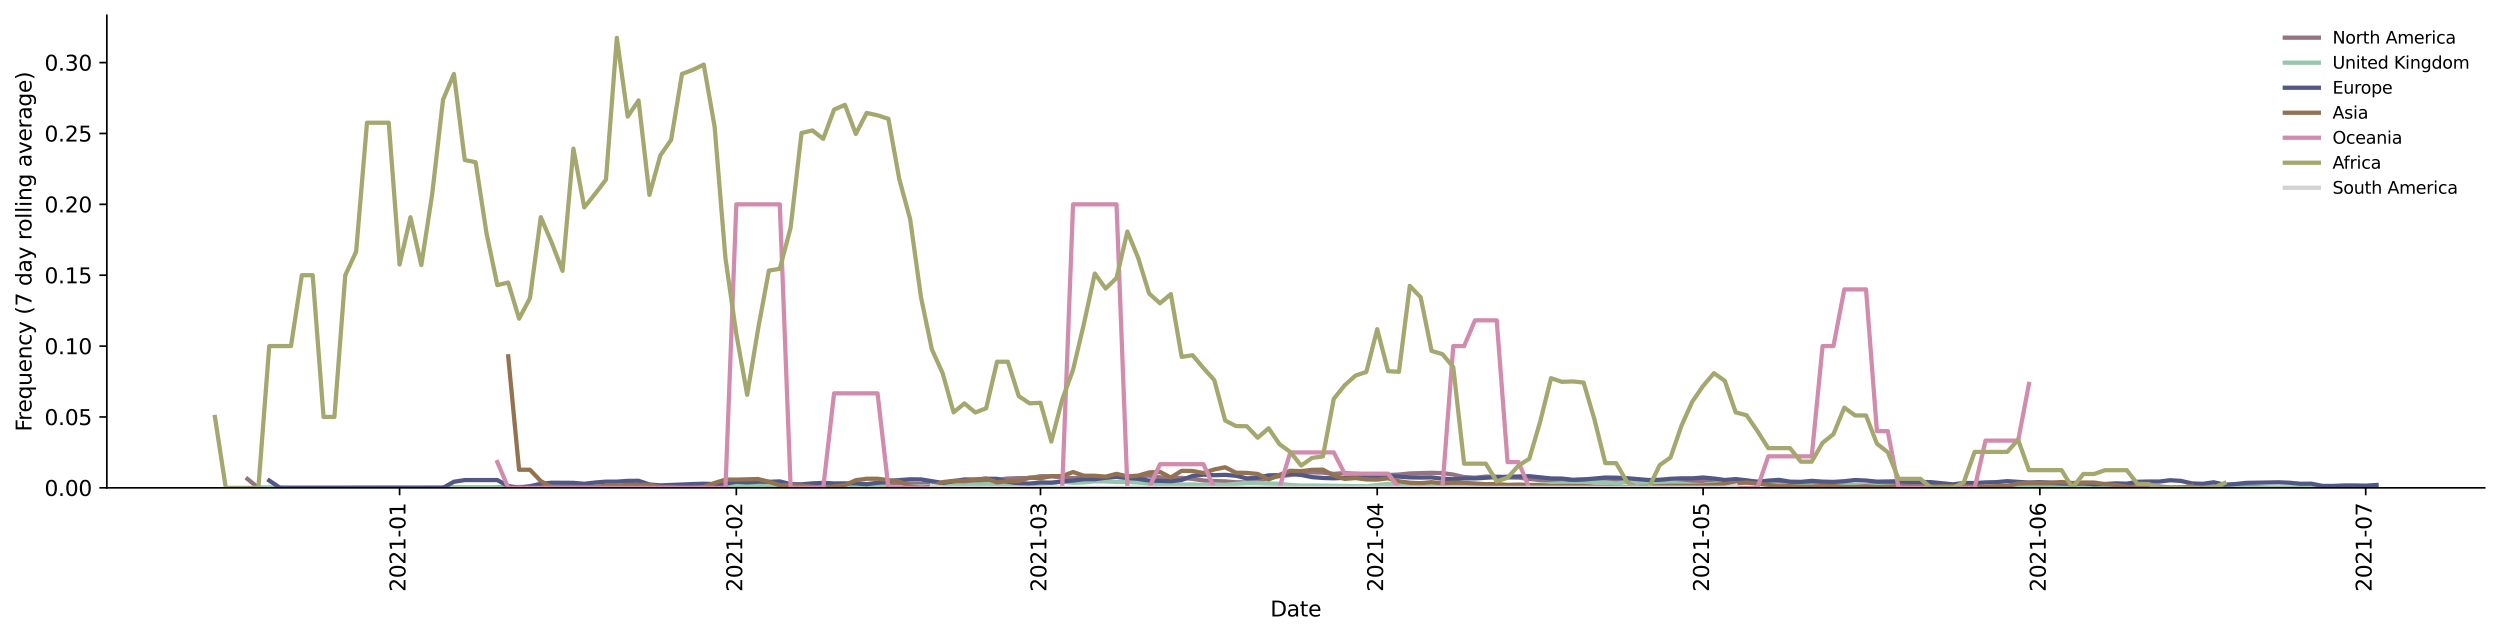 <?xml version="1.0" encoding="utf-8" standalone="no"?>
<!DOCTYPE svg PUBLIC "-//W3C//DTD SVG 1.1//EN"
  "http://www.w3.org/Graphics/SVG/1.1/DTD/svg11.dtd">
<svg height="298.621pt" version="1.1" viewBox="0 0 1173.344 298.621" width="1173.344pt" xmlns="http://www.w3.org/2000/svg" xmlns:xlink="http://www.w3.org/1999/xlink">
 <defs>
  <style type="text/css">*{stroke-linecap:butt;stroke-linejoin:round;}</style>
 </defs>
 <g id="figure_1">
  <g id="patch_1">
   <path d="M 0 298.621 
L 1173.344 298.621 
L 1173.344 0 
L 0 0 
z
" style="fill:#ffffff;"/>
  </g>
  <g id="axes_1">
   <g id="patch_2">
    <path d="M 50.144 228.96 
L 1166.144 228.96 
L 1166.144 7.2 
L 50.144 7.2 
z
" style="fill:#ffffff;"/>
   </g>
   <g id="matplotlib.axis_1">
    <g id="xtick_1">
     <g id="line2d_1">
      <defs>
       <path d="M 0 0 
L 0 3.5 
" id="mcca5753aeb" style="stroke:#000000;stroke-width:0.8;"/>
      </defs>
      <g>
       <use style="stroke:#000000;stroke-width:0.8;" x="187.541" xlink:href="#mcca5753aeb" y="228.96"/>
      </g>
     </g>
     <g id="text_1">
      <!-- 2021-01 -->
      <g transform="translate(190.3 277.743)rotate(-90)scale(0.1 -0.1)">
       <defs>
        <path d="M 1228 531 
L 3431 531 
L 3431 0 
L 469 0 
L 469 531 
Q 828 903 1448 1529 
Q 2069 2156 2228 2338 
Q 2531 2678 2651 2914 
Q 2772 3150 2772 3378 
Q 2772 3750 2511 3984 
Q 2250 4219 1831 4219 
Q 1534 4219 1204 4116 
Q 875 4013 500 3803 
L 500 4441 
Q 881 4594 1212 4672 
Q 1544 4750 1819 4750 
Q 2544 4750 2975 4387 
Q 3406 4025 3406 3419 
Q 3406 3131 3298 2873 
Q 3191 2616 2906 2266 
Q 2828 2175 2409 1742 
Q 1991 1309 1228 531 
z
" id="DejaVuSans-32" transform="scale(0.016)"/>
        <path d="M 2034 4250 
Q 1547 4250 1301 3770 
Q 1056 3291 1056 2328 
Q 1056 1369 1301 889 
Q 1547 409 2034 409 
Q 2525 409 2770 889 
Q 3016 1369 3016 2328 
Q 3016 3291 2770 3770 
Q 2525 4250 2034 4250 
z
M 2034 4750 
Q 2819 4750 3233 4129 
Q 3647 3509 3647 2328 
Q 3647 1150 3233 529 
Q 2819 -91 2034 -91 
Q 1250 -91 836 529 
Q 422 1150 422 2328 
Q 422 3509 836 4129 
Q 1250 4750 2034 4750 
z
" id="DejaVuSans-30" transform="scale(0.016)"/>
        <path d="M 794 531 
L 1825 531 
L 1825 4091 
L 703 3866 
L 703 4441 
L 1819 4666 
L 2450 4666 
L 2450 531 
L 3481 531 
L 3481 0 
L 794 0 
L 794 531 
z
" id="DejaVuSans-31" transform="scale(0.016)"/>
        <path d="M 313 2009 
L 1997 2009 
L 1997 1497 
L 313 1497 
L 313 2009 
z
" id="DejaVuSans-2d" transform="scale(0.016)"/>
       </defs>
       <use xlink:href="#DejaVuSans-32"/>
       <use x="63.623" xlink:href="#DejaVuSans-30"/>
       <use x="127.246" xlink:href="#DejaVuSans-32"/>
       <use x="190.869" xlink:href="#DejaVuSans-31"/>
       <use x="254.492" xlink:href="#DejaVuSans-2d"/>
       <use x="290.576" xlink:href="#DejaVuSans-30"/>
       <use x="354.199" xlink:href="#DejaVuSans-31"/>
      </g>
     </g>
    </g>
    <g id="xtick_2">
     <g id="line2d_2">
      <g>
       <use style="stroke:#000000;stroke-width:0.8;" x="345.586" xlink:href="#mcca5753aeb" y="228.96"/>
      </g>
     </g>
     <g id="text_2">
      <!-- 2021-02 -->
      <g transform="translate(348.345 277.743)rotate(-90)scale(0.1 -0.1)">
       <use xlink:href="#DejaVuSans-32"/>
       <use x="63.623" xlink:href="#DejaVuSans-30"/>
       <use x="127.246" xlink:href="#DejaVuSans-32"/>
       <use x="190.869" xlink:href="#DejaVuSans-31"/>
       <use x="254.492" xlink:href="#DejaVuSans-2d"/>
       <use x="290.576" xlink:href="#DejaVuSans-30"/>
       <use x="354.199" xlink:href="#DejaVuSans-32"/>
      </g>
     </g>
    </g>
    <g id="xtick_3">
     <g id="line2d_3">
      <g>
       <use style="stroke:#000000;stroke-width:0.8;" x="488.336" xlink:href="#mcca5753aeb" y="228.96"/>
      </g>
     </g>
     <g id="text_3">
      <!-- 2021-03 -->
      <g transform="translate(491.095 277.743)rotate(-90)scale(0.1 -0.1)">
       <defs>
        <path d="M 2597 2516 
Q 3050 2419 3304 2112 
Q 3559 1806 3559 1356 
Q 3559 666 3084 287 
Q 2609 -91 1734 -91 
Q 1441 -91 1130 -33 
Q 819 25 488 141 
L 488 750 
Q 750 597 1062 519 
Q 1375 441 1716 441 
Q 2309 441 2620 675 
Q 2931 909 2931 1356 
Q 2931 1769 2642 2001 
Q 2353 2234 1838 2234 
L 1294 2234 
L 1294 2753 
L 1863 2753 
Q 2328 2753 2575 2939 
Q 2822 3125 2822 3475 
Q 2822 3834 2567 4026 
Q 2313 4219 1838 4219 
Q 1578 4219 1281 4162 
Q 984 4106 628 3988 
L 628 4550 
Q 988 4650 1302 4700 
Q 1616 4750 1894 4750 
Q 2613 4750 3031 4423 
Q 3450 4097 3450 3541 
Q 3450 3153 3228 2886 
Q 3006 2619 2597 2516 
z
" id="DejaVuSans-33" transform="scale(0.016)"/>
       </defs>
       <use xlink:href="#DejaVuSans-32"/>
       <use x="63.623" xlink:href="#DejaVuSans-30"/>
       <use x="127.246" xlink:href="#DejaVuSans-32"/>
       <use x="190.869" xlink:href="#DejaVuSans-31"/>
       <use x="254.492" xlink:href="#DejaVuSans-2d"/>
       <use x="290.576" xlink:href="#DejaVuSans-30"/>
       <use x="354.199" xlink:href="#DejaVuSans-33"/>
      </g>
     </g>
    </g>
    <g id="xtick_4">
     <g id="line2d_4">
      <g>
       <use style="stroke:#000000;stroke-width:0.8;" x="646.38" xlink:href="#mcca5753aeb" y="228.96"/>
      </g>
     </g>
     <g id="text_4">
      <!-- 2021-04 -->
      <g transform="translate(649.14 277.743)rotate(-90)scale(0.1 -0.1)">
       <defs>
        <path d="M 2419 4116 
L 825 1625 
L 2419 1625 
L 2419 4116 
z
M 2253 4666 
L 3047 4666 
L 3047 1625 
L 3713 1625 
L 3713 1100 
L 3047 1100 
L 3047 0 
L 2419 0 
L 2419 1100 
L 313 1100 
L 313 1709 
L 2253 4666 
z
" id="DejaVuSans-34" transform="scale(0.016)"/>
       </defs>
       <use xlink:href="#DejaVuSans-32"/>
       <use x="63.623" xlink:href="#DejaVuSans-30"/>
       <use x="127.246" xlink:href="#DejaVuSans-32"/>
       <use x="190.869" xlink:href="#DejaVuSans-31"/>
       <use x="254.492" xlink:href="#DejaVuSans-2d"/>
       <use x="290.576" xlink:href="#DejaVuSans-30"/>
       <use x="354.199" xlink:href="#DejaVuSans-34"/>
      </g>
     </g>
    </g>
    <g id="xtick_5">
     <g id="line2d_5">
      <g>
       <use style="stroke:#000000;stroke-width:0.8;" x="799.327" xlink:href="#mcca5753aeb" y="228.96"/>
      </g>
     </g>
     <g id="text_5">
      <!-- 2021-05 -->
      <g transform="translate(802.086 277.743)rotate(-90)scale(0.1 -0.1)">
       <defs>
        <path d="M 691 4666 
L 3169 4666 
L 3169 4134 
L 1269 4134 
L 1269 2991 
Q 1406 3038 1543 3061 
Q 1681 3084 1819 3084 
Q 2600 3084 3056 2656 
Q 3513 2228 3513 1497 
Q 3513 744 3044 326 
Q 2575 -91 1722 -91 
Q 1428 -91 1123 -41 
Q 819 9 494 109 
L 494 744 
Q 775 591 1075 516 
Q 1375 441 1709 441 
Q 2250 441 2565 725 
Q 2881 1009 2881 1497 
Q 2881 1984 2565 2268 
Q 2250 2553 1709 2553 
Q 1456 2553 1204 2497 
Q 953 2441 691 2322 
L 691 4666 
z
" id="DejaVuSans-35" transform="scale(0.016)"/>
       </defs>
       <use xlink:href="#DejaVuSans-32"/>
       <use x="63.623" xlink:href="#DejaVuSans-30"/>
       <use x="127.246" xlink:href="#DejaVuSans-32"/>
       <use x="190.869" xlink:href="#DejaVuSans-31"/>
       <use x="254.492" xlink:href="#DejaVuSans-2d"/>
       <use x="290.576" xlink:href="#DejaVuSans-30"/>
       <use x="354.199" xlink:href="#DejaVuSans-35"/>
      </g>
     </g>
    </g>
    <g id="xtick_6">
     <g id="line2d_6">
      <g>
       <use style="stroke:#000000;stroke-width:0.8;" x="957.372" xlink:href="#mcca5753aeb" y="228.96"/>
      </g>
     </g>
     <g id="text_6">
      <!-- 2021-06 -->
      <g transform="translate(960.131 277.743)rotate(-90)scale(0.1 -0.1)">
       <defs>
        <path d="M 2113 2584 
Q 1688 2584 1439 2293 
Q 1191 2003 1191 1497 
Q 1191 994 1439 701 
Q 1688 409 2113 409 
Q 2538 409 2786 701 
Q 3034 994 3034 1497 
Q 3034 2003 2786 2293 
Q 2538 2584 2113 2584 
z
M 3366 4563 
L 3366 3988 
Q 3128 4100 2886 4159 
Q 2644 4219 2406 4219 
Q 1781 4219 1451 3797 
Q 1122 3375 1075 2522 
Q 1259 2794 1537 2939 
Q 1816 3084 2150 3084 
Q 2853 3084 3261 2657 
Q 3669 2231 3669 1497 
Q 3669 778 3244 343 
Q 2819 -91 2113 -91 
Q 1303 -91 875 529 
Q 447 1150 447 2328 
Q 447 3434 972 4092 
Q 1497 4750 2381 4750 
Q 2619 4750 2861 4703 
Q 3103 4656 3366 4563 
z
" id="DejaVuSans-36" transform="scale(0.016)"/>
       </defs>
       <use xlink:href="#DejaVuSans-32"/>
       <use x="63.623" xlink:href="#DejaVuSans-30"/>
       <use x="127.246" xlink:href="#DejaVuSans-32"/>
       <use x="190.869" xlink:href="#DejaVuSans-31"/>
       <use x="254.492" xlink:href="#DejaVuSans-2d"/>
       <use x="290.576" xlink:href="#DejaVuSans-30"/>
       <use x="354.199" xlink:href="#DejaVuSans-36"/>
      </g>
     </g>
    </g>
    <g id="xtick_7">
     <g id="line2d_7">
      <g>
       <use style="stroke:#000000;stroke-width:0.8;" x="1110.318" xlink:href="#mcca5753aeb" y="228.96"/>
      </g>
     </g>
     <g id="text_7">
      <!-- 2021-07 -->
      <g transform="translate(1113.078 277.743)rotate(-90)scale(0.1 -0.1)">
       <defs>
        <path d="M 525 4666 
L 3525 4666 
L 3525 4397 
L 1831 0 
L 1172 0 
L 2766 4134 
L 525 4134 
L 525 4666 
z
" id="DejaVuSans-37" transform="scale(0.016)"/>
       </defs>
       <use xlink:href="#DejaVuSans-32"/>
       <use x="63.623" xlink:href="#DejaVuSans-30"/>
       <use x="127.246" xlink:href="#DejaVuSans-32"/>
       <use x="190.869" xlink:href="#DejaVuSans-31"/>
       <use x="254.492" xlink:href="#DejaVuSans-2d"/>
       <use x="290.576" xlink:href="#DejaVuSans-30"/>
       <use x="354.199" xlink:href="#DejaVuSans-37"/>
      </g>
     </g>
    </g>
    <g id="text_8">
     <!-- Date -->
     <g transform="translate(596.193 289.341)scale(0.1 -0.1)">
      <defs>
       <path d="M 1259 4147 
L 1259 519 
L 2022 519 
Q 2988 519 3436 956 
Q 3884 1394 3884 2338 
Q 3884 3275 3436 3711 
Q 2988 4147 2022 4147 
L 1259 4147 
z
M 628 4666 
L 1925 4666 
Q 3281 4666 3915 4102 
Q 4550 3538 4550 2338 
Q 4550 1131 3912 565 
Q 3275 0 1925 0 
L 628 0 
L 628 4666 
z
" id="DejaVuSans-44" transform="scale(0.016)"/>
       <path d="M 2194 1759 
Q 1497 1759 1228 1600 
Q 959 1441 959 1056 
Q 959 750 1161 570 
Q 1363 391 1709 391 
Q 2188 391 2477 730 
Q 2766 1069 2766 1631 
L 2766 1759 
L 2194 1759 
z
M 3341 1997 
L 3341 0 
L 2766 0 
L 2766 531 
Q 2569 213 2275 61 
Q 1981 -91 1556 -91 
Q 1019 -91 701 211 
Q 384 513 384 1019 
Q 384 1609 779 1909 
Q 1175 2209 1959 2209 
L 2766 2209 
L 2766 2266 
Q 2766 2663 2505 2880 
Q 2244 3097 1772 3097 
Q 1472 3097 1187 3025 
Q 903 2953 641 2809 
L 641 3341 
Q 956 3463 1253 3523 
Q 1550 3584 1831 3584 
Q 2591 3584 2966 3190 
Q 3341 2797 3341 1997 
z
" id="DejaVuSans-61" transform="scale(0.016)"/>
       <path d="M 1172 4494 
L 1172 3500 
L 2356 3500 
L 2356 3053 
L 1172 3053 
L 1172 1153 
Q 1172 725 1289 603 
Q 1406 481 1766 481 
L 2356 481 
L 2356 0 
L 1766 0 
Q 1100 0 847 248 
Q 594 497 594 1153 
L 594 3053 
L 172 3053 
L 172 3500 
L 594 3500 
L 594 4494 
L 1172 4494 
z
" id="DejaVuSans-74" transform="scale(0.016)"/>
       <path d="M 3597 1894 
L 3597 1613 
L 953 1613 
Q 991 1019 1311 708 
Q 1631 397 2203 397 
Q 2534 397 2845 478 
Q 3156 559 3463 722 
L 3463 178 
Q 3153 47 2828 -22 
Q 2503 -91 2169 -91 
Q 1331 -91 842 396 
Q 353 884 353 1716 
Q 353 2575 817 3079 
Q 1281 3584 2069 3584 
Q 2775 3584 3186 3129 
Q 3597 2675 3597 1894 
z
M 3022 2063 
Q 3016 2534 2758 2815 
Q 2500 3097 2075 3097 
Q 1594 3097 1305 2825 
Q 1016 2553 972 2059 
L 3022 2063 
z
" id="DejaVuSans-65" transform="scale(0.016)"/>
      </defs>
      <use xlink:href="#DejaVuSans-44"/>
      <use x="77.002" xlink:href="#DejaVuSans-61"/>
      <use x="138.281" xlink:href="#DejaVuSans-74"/>
      <use x="177.49" xlink:href="#DejaVuSans-65"/>
     </g>
    </g>
   </g>
   <g id="matplotlib.axis_2">
    <g id="ytick_1">
     <g id="line2d_8">
      <defs>
       <path d="M 0 0 
L -3.5 0 
" id="m9b90a714f7" style="stroke:#000000;stroke-width:0.8;"/>
      </defs>
      <g>
       <use style="stroke:#000000;stroke-width:0.8;" x="50.144" xlink:href="#m9b90a714f7" y="228.96"/>
      </g>
     </g>
     <g id="text_9">
      <!-- 0.00 -->
      <g transform="translate(20.878 232.759)scale(0.1 -0.1)">
       <defs>
        <path d="M 684 794 
L 1344 794 
L 1344 0 
L 684 0 
L 684 794 
z
" id="DejaVuSans-2e" transform="scale(0.016)"/>
       </defs>
       <use xlink:href="#DejaVuSans-30"/>
       <use x="63.623" xlink:href="#DejaVuSans-2e"/>
       <use x="95.41" xlink:href="#DejaVuSans-30"/>
       <use x="159.033" xlink:href="#DejaVuSans-30"/>
      </g>
     </g>
    </g>
    <g id="ytick_2">
     <g id="line2d_9">
      <g>
       <use style="stroke:#000000;stroke-width:0.8;" x="50.144" xlink:href="#m9b90a714f7" y="195.696"/>
      </g>
     </g>
     <g id="text_10">
      <!-- 0.05 -->
      <g transform="translate(20.878 199.495)scale(0.1 -0.1)">
       <use xlink:href="#DejaVuSans-30"/>
       <use x="63.623" xlink:href="#DejaVuSans-2e"/>
       <use x="95.41" xlink:href="#DejaVuSans-30"/>
       <use x="159.033" xlink:href="#DejaVuSans-35"/>
      </g>
     </g>
    </g>
    <g id="ytick_3">
     <g id="line2d_10">
      <g>
       <use style="stroke:#000000;stroke-width:0.8;" x="50.144" xlink:href="#m9b90a714f7" y="162.432"/>
      </g>
     </g>
     <g id="text_11">
      <!-- 0.10 -->
      <g transform="translate(20.878 166.231)scale(0.1 -0.1)">
       <use xlink:href="#DejaVuSans-30"/>
       <use x="63.623" xlink:href="#DejaVuSans-2e"/>
       <use x="95.41" xlink:href="#DejaVuSans-31"/>
       <use x="159.033" xlink:href="#DejaVuSans-30"/>
      </g>
     </g>
    </g>
    <g id="ytick_4">
     <g id="line2d_11">
      <g>
       <use style="stroke:#000000;stroke-width:0.8;" x="50.144" xlink:href="#m9b90a714f7" y="129.168"/>
      </g>
     </g>
     <g id="text_12">
      <!-- 0.15 -->
      <g transform="translate(20.878 132.967)scale(0.1 -0.1)">
       <use xlink:href="#DejaVuSans-30"/>
       <use x="63.623" xlink:href="#DejaVuSans-2e"/>
       <use x="95.41" xlink:href="#DejaVuSans-31"/>
       <use x="159.033" xlink:href="#DejaVuSans-35"/>
      </g>
     </g>
    </g>
    <g id="ytick_5">
     <g id="line2d_12">
      <g>
       <use style="stroke:#000000;stroke-width:0.8;" x="50.144" xlink:href="#m9b90a714f7" y="95.904"/>
      </g>
     </g>
     <g id="text_13">
      <!-- 0.20 -->
      <g transform="translate(20.878 99.703)scale(0.1 -0.1)">
       <use xlink:href="#DejaVuSans-30"/>
       <use x="63.623" xlink:href="#DejaVuSans-2e"/>
       <use x="95.41" xlink:href="#DejaVuSans-32"/>
       <use x="159.033" xlink:href="#DejaVuSans-30"/>
      </g>
     </g>
    </g>
    <g id="ytick_6">
     <g id="line2d_13">
      <g>
       <use style="stroke:#000000;stroke-width:0.8;" x="50.144" xlink:href="#m9b90a714f7" y="62.64"/>
      </g>
     </g>
     <g id="text_14">
      <!-- 0.25 -->
      <g transform="translate(20.878 66.439)scale(0.1 -0.1)">
       <use xlink:href="#DejaVuSans-30"/>
       <use x="63.623" xlink:href="#DejaVuSans-2e"/>
       <use x="95.41" xlink:href="#DejaVuSans-32"/>
       <use x="159.033" xlink:href="#DejaVuSans-35"/>
      </g>
     </g>
    </g>
    <g id="ytick_7">
     <g id="line2d_14">
      <g>
       <use style="stroke:#000000;stroke-width:0.8;" x="50.144" xlink:href="#m9b90a714f7" y="29.376"/>
      </g>
     </g>
     <g id="text_15">
      <!-- 0.30 -->
      <g transform="translate(20.878 33.175)scale(0.1 -0.1)">
       <use xlink:href="#DejaVuSans-30"/>
       <use x="63.623" xlink:href="#DejaVuSans-2e"/>
       <use x="95.41" xlink:href="#DejaVuSans-33"/>
       <use x="159.033" xlink:href="#DejaVuSans-30"/>
      </g>
     </g>
    </g>
    <g id="text_16">
     <!-- Frequency (7 day rolling average) -->
     <g transform="translate(14.798 202.529)rotate(-90)scale(0.1 -0.1)">
      <defs>
       <path d="M 628 4666 
L 3309 4666 
L 3309 4134 
L 1259 4134 
L 1259 2759 
L 3109 2759 
L 3109 2228 
L 1259 2228 
L 1259 0 
L 628 0 
L 628 4666 
z
" id="DejaVuSans-46" transform="scale(0.016)"/>
       <path d="M 2631 2963 
Q 2534 3019 2420 3045 
Q 2306 3072 2169 3072 
Q 1681 3072 1420 2755 
Q 1159 2438 1159 1844 
L 1159 0 
L 581 0 
L 581 3500 
L 1159 3500 
L 1159 2956 
Q 1341 3275 1631 3429 
Q 1922 3584 2338 3584 
Q 2397 3584 2469 3576 
Q 2541 3569 2628 3553 
L 2631 2963 
z
" id="DejaVuSans-72" transform="scale(0.016)"/>
       <path d="M 947 1747 
Q 947 1113 1208 752 
Q 1469 391 1925 391 
Q 2381 391 2643 752 
Q 2906 1113 2906 1747 
Q 2906 2381 2643 2742 
Q 2381 3103 1925 3103 
Q 1469 3103 1208 2742 
Q 947 2381 947 1747 
z
M 2906 525 
Q 2725 213 2448 61 
Q 2172 -91 1784 -91 
Q 1150 -91 751 415 
Q 353 922 353 1747 
Q 353 2572 751 3078 
Q 1150 3584 1784 3584 
Q 2172 3584 2448 3432 
Q 2725 3281 2906 2969 
L 2906 3500 
L 3481 3500 
L 3481 -1331 
L 2906 -1331 
L 2906 525 
z
" id="DejaVuSans-71" transform="scale(0.016)"/>
       <path d="M 544 1381 
L 544 3500 
L 1119 3500 
L 1119 1403 
Q 1119 906 1312 657 
Q 1506 409 1894 409 
Q 2359 409 2629 706 
Q 2900 1003 2900 1516 
L 2900 3500 
L 3475 3500 
L 3475 0 
L 2900 0 
L 2900 538 
Q 2691 219 2414 64 
Q 2138 -91 1772 -91 
Q 1169 -91 856 284 
Q 544 659 544 1381 
z
M 1991 3584 
L 1991 3584 
z
" id="DejaVuSans-75" transform="scale(0.016)"/>
       <path d="M 3513 2113 
L 3513 0 
L 2938 0 
L 2938 2094 
Q 2938 2591 2744 2837 
Q 2550 3084 2163 3084 
Q 1697 3084 1428 2787 
Q 1159 2491 1159 1978 
L 1159 0 
L 581 0 
L 581 3500 
L 1159 3500 
L 1159 2956 
Q 1366 3272 1645 3428 
Q 1925 3584 2291 3584 
Q 2894 3584 3203 3211 
Q 3513 2838 3513 2113 
z
" id="DejaVuSans-6e" transform="scale(0.016)"/>
       <path d="M 3122 3366 
L 3122 2828 
Q 2878 2963 2633 3030 
Q 2388 3097 2138 3097 
Q 1578 3097 1268 2742 
Q 959 2388 959 1747 
Q 959 1106 1268 751 
Q 1578 397 2138 397 
Q 2388 397 2633 464 
Q 2878 531 3122 666 
L 3122 134 
Q 2881 22 2623 -34 
Q 2366 -91 2075 -91 
Q 1284 -91 818 406 
Q 353 903 353 1747 
Q 353 2603 823 3093 
Q 1294 3584 2113 3584 
Q 2378 3584 2631 3529 
Q 2884 3475 3122 3366 
z
" id="DejaVuSans-63" transform="scale(0.016)"/>
       <path d="M 2059 -325 
Q 1816 -950 1584 -1140 
Q 1353 -1331 966 -1331 
L 506 -1331 
L 506 -850 
L 844 -850 
Q 1081 -850 1212 -737 
Q 1344 -625 1503 -206 
L 1606 56 
L 191 3500 
L 800 3500 
L 1894 763 
L 2988 3500 
L 3597 3500 
L 2059 -325 
z
" id="DejaVuSans-79" transform="scale(0.016)"/>
       <path id="DejaVuSans-20" transform="scale(0.016)"/>
       <path d="M 1984 4856 
Q 1566 4138 1362 3434 
Q 1159 2731 1159 2009 
Q 1159 1288 1364 580 
Q 1569 -128 1984 -844 
L 1484 -844 
Q 1016 -109 783 600 
Q 550 1309 550 2009 
Q 550 2706 781 3412 
Q 1013 4119 1484 4856 
L 1984 4856 
z
" id="DejaVuSans-28" transform="scale(0.016)"/>
       <path d="M 2906 2969 
L 2906 4863 
L 3481 4863 
L 3481 0 
L 2906 0 
L 2906 525 
Q 2725 213 2448 61 
Q 2172 -91 1784 -91 
Q 1150 -91 751 415 
Q 353 922 353 1747 
Q 353 2572 751 3078 
Q 1150 3584 1784 3584 
Q 2172 3584 2448 3432 
Q 2725 3281 2906 2969 
z
M 947 1747 
Q 947 1113 1208 752 
Q 1469 391 1925 391 
Q 2381 391 2643 752 
Q 2906 1113 2906 1747 
Q 2906 2381 2643 2742 
Q 2381 3103 1925 3103 
Q 1469 3103 1208 2742 
Q 947 2381 947 1747 
z
" id="DejaVuSans-64" transform="scale(0.016)"/>
       <path d="M 1959 3097 
Q 1497 3097 1228 2736 
Q 959 2375 959 1747 
Q 959 1119 1226 758 
Q 1494 397 1959 397 
Q 2419 397 2687 759 
Q 2956 1122 2956 1747 
Q 2956 2369 2687 2733 
Q 2419 3097 1959 3097 
z
M 1959 3584 
Q 2709 3584 3137 3096 
Q 3566 2609 3566 1747 
Q 3566 888 3137 398 
Q 2709 -91 1959 -91 
Q 1206 -91 779 398 
Q 353 888 353 1747 
Q 353 2609 779 3096 
Q 1206 3584 1959 3584 
z
" id="DejaVuSans-6f" transform="scale(0.016)"/>
       <path d="M 603 4863 
L 1178 4863 
L 1178 0 
L 603 0 
L 603 4863 
z
" id="DejaVuSans-6c" transform="scale(0.016)"/>
       <path d="M 603 3500 
L 1178 3500 
L 1178 0 
L 603 0 
L 603 3500 
z
M 603 4863 
L 1178 4863 
L 1178 4134 
L 603 4134 
L 603 4863 
z
" id="DejaVuSans-69" transform="scale(0.016)"/>
       <path d="M 2906 1791 
Q 2906 2416 2648 2759 
Q 2391 3103 1925 3103 
Q 1463 3103 1205 2759 
Q 947 2416 947 1791 
Q 947 1169 1205 825 
Q 1463 481 1925 481 
Q 2391 481 2648 825 
Q 2906 1169 2906 1791 
z
M 3481 434 
Q 3481 -459 3084 -895 
Q 2688 -1331 1869 -1331 
Q 1566 -1331 1297 -1286 
Q 1028 -1241 775 -1147 
L 775 -588 
Q 1028 -725 1275 -790 
Q 1522 -856 1778 -856 
Q 2344 -856 2625 -561 
Q 2906 -266 2906 331 
L 2906 616 
Q 2728 306 2450 153 
Q 2172 0 1784 0 
Q 1141 0 747 490 
Q 353 981 353 1791 
Q 353 2603 747 3093 
Q 1141 3584 1784 3584 
Q 2172 3584 2450 3431 
Q 2728 3278 2906 2969 
L 2906 3500 
L 3481 3500 
L 3481 434 
z
" id="DejaVuSans-67" transform="scale(0.016)"/>
       <path d="M 191 3500 
L 800 3500 
L 1894 563 
L 2988 3500 
L 3597 3500 
L 2284 0 
L 1503 0 
L 191 3500 
z
" id="DejaVuSans-76" transform="scale(0.016)"/>
       <path d="M 513 4856 
L 1013 4856 
Q 1481 4119 1714 3412 
Q 1947 2706 1947 2009 
Q 1947 1309 1714 600 
Q 1481 -109 1013 -844 
L 513 -844 
Q 928 -128 1133 580 
Q 1338 1288 1338 2009 
Q 1338 2731 1133 3434 
Q 928 4138 513 4856 
z
" id="DejaVuSans-29" transform="scale(0.016)"/>
      </defs>
      <use xlink:href="#DejaVuSans-46"/>
      <use x="50.27" xlink:href="#DejaVuSans-72"/>
      <use x="89.133" xlink:href="#DejaVuSans-65"/>
      <use x="150.656" xlink:href="#DejaVuSans-71"/>
      <use x="214.133" xlink:href="#DejaVuSans-75"/>
      <use x="277.512" xlink:href="#DejaVuSans-65"/>
      <use x="339.035" xlink:href="#DejaVuSans-6e"/>
      <use x="402.414" xlink:href="#DejaVuSans-63"/>
      <use x="457.395" xlink:href="#DejaVuSans-79"/>
      <use x="516.574" xlink:href="#DejaVuSans-20"/>
      <use x="548.361" xlink:href="#DejaVuSans-28"/>
      <use x="587.375" xlink:href="#DejaVuSans-37"/>
      <use x="650.998" xlink:href="#DejaVuSans-20"/>
      <use x="682.785" xlink:href="#DejaVuSans-64"/>
      <use x="746.262" xlink:href="#DejaVuSans-61"/>
      <use x="807.541" xlink:href="#DejaVuSans-79"/>
      <use x="866.721" xlink:href="#DejaVuSans-20"/>
      <use x="898.508" xlink:href="#DejaVuSans-72"/>
      <use x="937.371" xlink:href="#DejaVuSans-6f"/>
      <use x="998.553" xlink:href="#DejaVuSans-6c"/>
      <use x="1026.336" xlink:href="#DejaVuSans-6c"/>
      <use x="1054.119" xlink:href="#DejaVuSans-69"/>
      <use x="1081.902" xlink:href="#DejaVuSans-6e"/>
      <use x="1145.281" xlink:href="#DejaVuSans-67"/>
      <use x="1208.758" xlink:href="#DejaVuSans-20"/>
      <use x="1240.545" xlink:href="#DejaVuSans-61"/>
      <use x="1301.824" xlink:href="#DejaVuSans-76"/>
      <use x="1361.004" xlink:href="#DejaVuSans-65"/>
      <use x="1422.527" xlink:href="#DejaVuSans-72"/>
      <use x="1463.641" xlink:href="#DejaVuSans-61"/>
      <use x="1524.92" xlink:href="#DejaVuSans-67"/>
      <use x="1588.396" xlink:href="#DejaVuSans-65"/>
      <use x="1649.92" xlink:href="#DejaVuSans-29"/>
     </g>
    </g>
   </g>
   <g id="line2d_15">
    <path clip-path="url(#p18a7d7d193)" d="M 116.166 224.802 
L 121.264 228.96 
L 228.326 228.89 
L 243.621 228.551 
L 264.014 228.459 
L 284.407 228.364 
L 289.505 228.425 
L 294.603 228.612 
L 299.702 228.529 
L 304.8 228.715 
L 309.898 228.709 
L 320.094 228.442 
L 325.193 228.526 
L 330.291 228.335 
L 340.487 228.62 
L 350.684 228.423 
L 360.88 228.358 
L 365.978 228.172 
L 371.077 228.195 
L 376.175 228.03 
L 381.273 228.141 
L 391.469 228.135 
L 396.568 228.155 
L 406.764 227.471 
L 411.862 227.489 
L 416.961 227.105 
L 422.059 226.848 
L 432.255 227.16 
L 447.55 226.535 
L 467.943 225.189 
L 473.041 224.598 
L 478.139 224.397 
L 483.237 224.368 
L 488.336 223.496 
L 493.434 223.482 
L 498.532 224.193 
L 503.63 224.421 
L 508.728 224.097 
L 513.827 224.754 
L 524.023 223.575 
L 529.121 223.7 
L 534.22 223.62 
L 539.318 223.205 
L 544.416 224.001 
L 549.514 224.485 
L 554.612 224.271 
L 559.711 224.752 
L 564.809 225.509 
L 569.907 225.777 
L 575.005 225.909 
L 580.104 226.35 
L 585.202 226.367 
L 590.3 225.667 
L 595.398 224.503 
L 600.496 223.478 
L 605.595 222.962 
L 610.693 221.765 
L 615.791 221.671 
L 620.889 221.823 
L 625.988 222.414 
L 631.086 222.016 
L 636.184 222.42 
L 641.282 222.573 
L 646.38 223.151 
L 656.577 222.726 
L 661.675 222.2 
L 671.871 221.907 
L 676.97 222.03 
L 682.068 222.737 
L 687.166 223.912 
L 692.264 224.185 
L 697.363 223.692 
L 702.461 223.732 
L 707.559 224.076 
L 712.657 224.176 
L 722.854 225.316 
L 727.952 225.771 
L 733.05 225.21 
L 738.148 225.358 
L 743.247 225.03 
L 753.443 225.131 
L 758.541 225.893 
L 763.639 225.908 
L 773.836 226.985 
L 778.934 226.921 
L 784.032 226.699 
L 789.131 226.324 
L 794.229 226.216 
L 799.327 225.671 
L 804.425 225.388 
L 809.523 225.39 
L 819.72 225.662 
L 840.113 227.364 
L 845.211 227.295 
L 850.309 227.378 
L 855.407 227.584 
L 860.506 227.652 
L 865.604 227.562 
L 875.8 227.868 
L 896.193 227.603 
L 911.488 228.026 
L 916.586 228.111 
L 921.684 228.364 
L 931.881 228.491 
L 936.979 228.372 
L 942.077 227.95 
L 947.175 228.109 
L 957.372 228.025 
L 962.47 227.924 
L 967.568 228.563 
L 977.765 227.508 
L 982.863 227.406 
L 987.961 227.625 
L 993.059 227.154 
L 1003.256 228.209 
L 1013.452 228.298 
L 1018.55 228.77 
L 1023.649 228.637 
L 1033.845 228.684 
L 1038.943 228.395 
L 1044.041 228.395 
L 1049.14 228.527 
L 1054.238 228.527 
L 1059.336 228.671 
L 1064.434 228.96 
L 1084.827 228.96 
L 1089.925 228.509 
L 1089.925 228.509 
" style="fill:none;stroke:#947383;stroke-linecap:square;stroke-width:2;"/>
   </g>
   <g id="line2d_16">
    <path clip-path="url(#p18a7d7d193)" d="M 121.264 228.803 
L 136.559 228.96 
L 162.05 228.96 
L 167.148 228.817 
L 187.541 228.817 
L 192.639 228.96 
L 197.737 228.96 
L 202.835 228.702 
L 223.228 228.702 
L 228.326 228.899 
L 243.621 228.839 
L 253.818 228.579 
L 258.916 228.469 
L 264.014 228.529 
L 274.21 228.48 
L 279.309 228.55 
L 289.505 228.254 
L 299.702 228.269 
L 309.898 228.705 
L 320.094 228.561 
L 330.291 228.42 
L 335.389 228.131 
L 340.487 228.308 
L 355.782 228.043 
L 360.88 228.331 
L 365.978 228.159 
L 371.077 228.351 
L 381.273 228.307 
L 386.371 228.104 
L 401.666 228.233 
L 406.764 228.458 
L 422.059 228.643 
L 427.157 228.364 
L 442.452 228.098 
L 447.55 227.835 
L 452.648 227.862 
L 457.746 227.435 
L 462.845 227.301 
L 473.041 227.428 
L 478.139 226.846 
L 483.237 227.053 
L 488.336 226.996 
L 493.434 226.63 
L 498.532 226.082 
L 503.63 226.595 
L 508.728 226.429 
L 513.827 225.92 
L 518.925 225.985 
L 524.023 226.273 
L 529.121 226.209 
L 534.22 226.492 
L 539.318 226.957 
L 544.416 227.199 
L 554.612 227.43 
L 559.711 227.363 
L 564.809 227.596 
L 569.907 227.338 
L 575.005 227.554 
L 585.202 226.625 
L 590.3 226.641 
L 595.398 226.958 
L 600.496 227.053 
L 605.595 227.602 
L 610.693 227.92 
L 615.791 227.865 
L 641.282 228.197 
L 651.479 227.087 
L 656.577 227.169 
L 661.675 227.435 
L 666.773 227.483 
L 671.871 227.944 
L 676.97 228.103 
L 687.166 227.927 
L 697.363 227.874 
L 702.461 228.044 
L 707.559 227.956 
L 712.657 227.57 
L 717.755 227.624 
L 722.854 227.497 
L 733.05 226.81 
L 738.148 227.341 
L 743.247 226.724 
L 748.345 226.463 
L 753.443 226.409 
L 758.541 226.931 
L 763.639 226.265 
L 768.738 226.348 
L 778.934 227.092 
L 784.032 226.587 
L 789.131 226.98 
L 794.229 227.504 
L 799.327 227.71 
L 804.425 227.025 
L 809.523 226.588 
L 814.622 226.623 
L 819.72 226.53 
L 824.818 226.195 
L 829.916 226.852 
L 835.014 227.795 
L 840.113 227.953 
L 855.407 228.027 
L 865.604 227.474 
L 870.702 227.505 
L 875.8 227.718 
L 880.898 228.058 
L 885.997 228.242 
L 891.095 228.606 
L 896.193 228.774 
L 906.39 228.537 
L 916.586 228.654 
L 921.684 228.654 
L 931.881 228.891 
L 1105.22 228.894 
L 1105.22 228.894 
" style="fill:none;stroke:#96c6ad;stroke-linecap:square;stroke-width:2;"/>
   </g>
   <g id="line2d_17">
    <path clip-path="url(#p18a7d7d193)" d="M 126.362 225.548 
L 131.46 228.96 
L 207.934 228.96 
L 213.032 226.099 
L 218.13 225.325 
L 233.425 225.325 
L 238.523 228.127 
L 243.621 228.901 
L 248.719 228.193 
L 253.818 227.084 
L 258.916 226.558 
L 269.112 226.618 
L 274.21 227.059 
L 279.309 226.462 
L 284.407 226.057 
L 289.505 226.057 
L 294.603 225.696 
L 299.702 225.66 
L 304.8 227.366 
L 309.898 227.814 
L 325.193 227.181 
L 330.291 227.034 
L 335.389 227.22 
L 340.487 227.012 
L 345.586 226.116 
L 350.684 226.398 
L 355.782 226.094 
L 360.88 226.138 
L 365.978 225.933 
L 371.077 227.241 
L 376.175 227.311 
L 381.273 226.866 
L 386.371 226.636 
L 391.469 226.896 
L 401.666 226.845 
L 406.764 227.261 
L 411.862 226.58 
L 416.961 225.715 
L 427.157 224.955 
L 432.255 225.005 
L 442.452 226.67 
L 452.648 225.022 
L 457.746 225.088 
L 462.845 224.706 
L 467.943 224.726 
L 473.041 226.1 
L 478.139 226.868 
L 483.237 227.015 
L 488.336 226.412 
L 493.434 226.549 
L 498.532 225.974 
L 503.63 225.548 
L 508.728 224.925 
L 513.827 224.901 
L 518.925 224.227 
L 524.023 223.829 
L 529.121 224.377 
L 534.22 224.745 
L 539.318 225.557 
L 549.514 225.854 
L 554.612 225.271 
L 559.711 223.378 
L 564.809 222.768 
L 569.907 223.026 
L 575.005 222.864 
L 580.104 223.287 
L 585.202 224.544 
L 590.3 224.191 
L 595.398 223.112 
L 600.496 222.995 
L 605.595 222.477 
L 610.693 222.922 
L 615.791 223.931 
L 620.889 224.333 
L 625.988 224.488 
L 631.086 224.268 
L 636.184 223.891 
L 641.282 223.212 
L 646.38 223.68 
L 651.479 223.329 
L 661.675 224.058 
L 666.773 224.137 
L 671.871 224.065 
L 676.97 224.673 
L 682.068 224.933 
L 687.166 224.529 
L 692.264 224.549 
L 702.461 223.913 
L 717.755 223.491 
L 727.952 224.55 
L 733.05 224.601 
L 738.148 225.181 
L 743.247 225.054 
L 753.443 224.127 
L 758.541 224.2 
L 763.639 224.434 
L 773.836 225.307 
L 778.934 225.17 
L 784.032 224.713 
L 789.131 224.501 
L 794.229 224.514 
L 799.327 224.118 
L 804.425 224.589 
L 809.523 225.292 
L 814.622 224.852 
L 819.72 225.438 
L 824.818 226.158 
L 829.916 225.567 
L 835.014 225.213 
L 840.113 226.07 
L 845.211 226.158 
L 850.309 225.693 
L 855.407 226.054 
L 860.506 226.177 
L 865.604 225.855 
L 870.702 225.303 
L 875.8 225.533 
L 880.898 226.068 
L 891.095 225.875 
L 896.193 226.199 
L 901.291 226.192 
L 906.39 226.296 
L 916.586 227.34 
L 921.684 226.653 
L 926.782 226.713 
L 931.881 226.417 
L 936.979 226.293 
L 942.077 225.822 
L 952.273 226.499 
L 957.372 226.292 
L 972.666 227.063 
L 977.765 226.808 
L 982.863 227.294 
L 987.961 227.155 
L 993.059 226.86 
L 998.157 227.004 
L 1003.256 226.123 
L 1008.354 225.993 
L 1013.452 226.009 
L 1018.55 225.385 
L 1023.649 225.709 
L 1028.747 226.883 
L 1033.845 227.076 
L 1038.943 226.354 
L 1044.041 227.482 
L 1049.14 227.181 
L 1054.238 226.63 
L 1069.533 226.367 
L 1074.631 226.585 
L 1079.729 227.058 
L 1084.827 227.003 
L 1089.925 228.053 
L 1095.024 228.061 
L 1100.122 227.857 
L 1105.22 227.84 
L 1110.318 227.94 
L 1115.416 227.615 
L 1115.416 227.615 
" style="fill:none;stroke:#525886;stroke-linecap:square;stroke-width:2;"/>
   </g>
   <g id="line2d_18">
    <path clip-path="url(#p18a7d7d193)" d="M 238.523 167.247 
L 243.621 220.47 
L 248.719 220.47 
L 253.818 225.792 
L 258.916 228.563 
L 279.309 228.563 
L 284.407 227.982 
L 289.505 227.982 
L 294.603 227.558 
L 304.8 227.558 
L 309.898 228.536 
L 314.996 228.536 
L 320.094 228.96 
L 325.193 228.96 
L 330.291 228.519 
L 335.389 226.684 
L 340.487 225.091 
L 345.586 225.091 
L 355.782 224.83 
L 360.88 226.113 
L 365.978 227.707 
L 371.077 227.707 
L 376.175 227.882 
L 386.371 228.96 
L 396.568 227.671 
L 401.666 225.377 
L 406.764 224.698 
L 411.862 224.698 
L 422.059 225.987 
L 427.157 228.281 
L 432.255 228.96 
L 437.353 228.408 
L 442.452 226.27 
L 447.55 225.666 
L 452.648 225.666 
L 462.845 224.581 
L 467.943 226.424 
L 473.041 225.772 
L 478.139 225.772 
L 483.237 224.138 
L 488.336 224.458 
L 493.434 223.501 
L 498.532 223.419 
L 503.63 221.541 
L 508.728 223.292 
L 513.827 223.29 
L 518.925 223.695 
L 524.023 222.392 
L 529.121 223.586 
L 534.22 223.21 
L 539.318 221.73 
L 544.416 221.47 
L 549.514 224.113 
L 554.612 220.976 
L 559.711 221.056 
L 564.809 221.984 
L 569.907 220.326 
L 575.005 219.306 
L 580.104 221.864 
L 585.202 221.944 
L 590.3 222.451 
L 595.398 225.041 
L 600.496 222.86 
L 605.595 220.945 
L 610.693 221.122 
L 615.791 220.507 
L 620.889 220.422 
L 625.988 223.197 
L 631.086 224.758 
L 636.184 224.362 
L 641.282 225.014 
L 646.38 225.103 
L 651.479 224.481 
L 656.577 225.907 
L 661.675 226.565 
L 666.773 226.78 
L 671.871 226.3 
L 676.97 226.857 
L 682.068 226.556 
L 687.166 226.614 
L 697.363 227.24 
L 702.461 227.212 
L 707.559 227.552 
L 712.657 227.456 
L 717.755 227.667 
L 722.854 227.653 
L 727.952 228.171 
L 733.05 228.088 
L 743.247 228.123 
L 748.345 228.473 
L 753.443 228.473 
L 758.541 228.708 
L 768.738 228.75 
L 773.836 228.39 
L 784.032 227.988 
L 794.229 228.024 
L 799.327 227.87 
L 814.622 226.806 
L 819.72 226.481 
L 829.916 227.536 
L 835.014 228.242 
L 840.113 228.134 
L 845.211 228.459 
L 850.309 228.459 
L 855.407 228.076 
L 860.506 228.076 
L 865.604 228.577 
L 870.702 228.577 
L 875.8 228.262 
L 880.898 228.645 
L 885.997 228.43 
L 906.39 228.471 
L 911.488 228.16 
L 921.684 228.16 
L 926.782 228.434 
L 931.881 228.434 
L 936.979 228.206 
L 942.077 228.206 
L 947.175 226.908 
L 952.273 226.606 
L 962.47 226.588 
L 967.568 226.225 
L 972.666 226.694 
L 977.765 226.466 
L 982.863 226.466 
L 987.961 227.237 
L 993.059 227.601 
L 998.157 228.43 
L 1003.256 228.96 
L 1023.649 228.96 
L 1028.747 228.079 
L 1028.747 228.079 
" style="fill:none;stroke:#937252;stroke-linecap:square;stroke-width:2;"/>
   </g>
   <g id="line2d_19">
    <path clip-path="url(#p18a7d7d193)" d="M 233.425 216.864 
L 238.523 228.96 
L 340.487 228.96 
L 345.586 95.904 
L 365.978 95.904 
L 371.077 228.96 
L 386.371 228.96 
L 391.469 184.608 
L 411.862 184.608 
L 416.961 228.96 
L 498.532 228.96 
L 503.63 95.904 
L 524.023 95.904 
L 529.121 228.96 
L 539.318 228.96 
L 544.416 217.872 
L 564.809 217.872 
L 569.907 228.96 
L 600.496 228.96 
L 605.595 212.328 
L 625.988 212.328 
L 631.086 222.307 
L 651.479 222.307 
L 656.577 228.96 
L 676.97 228.96 
L 682.068 162.432 
L 687.166 162.432 
L 692.264 150.336 
L 702.461 150.336 
L 707.559 216.864 
L 712.657 216.864 
L 717.755 228.96 
L 824.818 228.96 
L 829.916 214.176 
L 850.309 214.176 
L 855.407 162.432 
L 860.506 162.432 
L 865.604 135.821 
L 875.8 135.821 
L 880.898 202.349 
L 885.997 202.349 
L 891.095 228.96 
L 926.782 228.96 
L 931.881 206.784 
L 947.175 206.784 
L 952.273 180.173 
L 952.273 180.173 
" style="fill:none;stroke:#d18cad;stroke-linecap:square;stroke-width:2;"/>
   </g>
   <g id="line2d_20">
    <path clip-path="url(#p18a7d7d193)" d="M 100.871 195.696 
L 105.969 228.96 
L 121.264 228.96 
L 126.362 162.432 
L 136.559 162.432 
L 141.657 129.168 
L 146.755 129.168 
L 151.853 195.696 
L 156.951 195.696 
L 162.05 129.168 
L 167.148 118.08 
L 172.246 57.6 
L 182.443 57.6 
L 187.541 124.128 
L 192.639 101.952 
L 197.737 124.416 
L 202.835 91.152 
L 207.934 46.8 
L 213.032 34.704 
L 218.13 75.096 
L 223.228 76.152 
L 228.326 109.416 
L 233.425 133.81 
L 238.523 132.6 
L 243.621 149.56 
L 248.719 139.95 
L 253.818 101.934 
L 258.916 113.829 
L 264.014 127.134 
L 269.112 69.782 
L 274.21 97.344 
L 279.309 91.008 
L 284.407 84.288 
L 289.505 17.76 
L 294.603 54.72 
L 299.702 47.117 
L 304.8 91.469 
L 309.898 72.989 
L 314.996 65.597 
L 320.094 34.685 
L 325.193 32.784 
L 330.291 30.32 
L 335.389 59.426 
L 340.487 121.25 
L 345.586 156.782 
L 350.684 185.294 
L 355.782 154.494 
L 360.88 126.972 
L 365.978 126.192 
L 371.077 106.788 
L 376.175 62.436 
L 381.273 61.204 
L 386.371 65.164 
L 391.469 51.429 
L 396.568 49.211 
L 401.666 62.858 
L 406.764 53.002 
L 411.862 54.111 
L 416.961 55.774 
L 422.059 84.048 
L 427.157 102.838 
L 432.255 139.514 
L 437.353 163.944 
L 442.452 175.245 
L 447.55 193.54 
L 452.648 189.328 
L 457.746 193.592 
L 462.845 191.616 
L 467.943 169.781 
L 473.041 169.781 
L 478.139 185.909 
L 483.237 189.32 
L 488.336 189.043 
L 493.434 207.245 
L 498.532 187.533 
L 503.63 173.527 
L 508.728 151.95 
L 513.827 128.374 
L 518.925 135.419 
L 524.023 130.491 
L 529.121 108.674 
L 534.22 121.137 
L 539.318 137.744 
L 544.416 142.317 
L 549.514 138.032 
L 554.612 167.519 
L 559.711 166.702 
L 564.809 172.731 
L 569.907 178.393 
L 575.005 197.339 
L 580.104 199.979 
L 585.202 200.053 
L 590.3 205.429 
L 595.398 200.994 
L 600.496 208.462 
L 605.595 212.158 
L 610.693 218.513 
L 615.791 214.917 
L 620.889 214.234 
L 625.988 187.177 
L 631.086 180.841 
L 636.184 176.278 
L 641.282 174.552 
L 646.38 154.497 
L 651.479 174.209 
L 656.577 174.497 
L 661.675 134.177 
L 666.773 139.499 
L 671.871 164.672 
L 676.97 166.212 
L 682.068 172.26 
L 687.166 217.62 
L 697.363 217.62 
L 702.461 225.936 
L 707.559 224.208 
L 712.657 218.554 
L 717.755 215.309 
L 722.854 197.954 
L 727.952 177.484 
L 733.05 179.212 
L 738.148 179.019 
L 743.247 179.549 
L 748.345 196.904 
L 753.443 217.374 
L 758.541 217.374 
L 763.639 226.245 
L 768.738 228.96 
L 773.836 228.96 
L 778.934 218.316 
L 784.032 214.719 
L 789.131 199.935 
L 794.229 188.531 
L 799.327 181.139 
L 804.425 175.151 
L 809.523 178.747 
L 814.622 193.531 
L 819.72 194.894 
L 824.818 202.286 
L 829.916 210.334 
L 840.113 210.334 
L 845.211 216.68 
L 850.309 216.68 
L 855.407 207.814 
L 860.506 203.782 
L 865.604 191.308 
L 870.702 195.004 
L 875.8 195.004 
L 880.898 208.23 
L 885.997 212.262 
L 891.095 224.736 
L 901.291 224.736 
L 906.39 228.96 
L 916.586 228.96 
L 921.684 226.351 
L 926.782 212.095 
L 942.077 212.095 
L 947.175 206.388 
L 952.273 220.644 
L 967.568 220.644 
L 972.666 228.96 
L 977.765 222.469 
L 982.863 222.469 
L 987.961 220.671 
L 998.157 220.671 
L 1003.256 227.162 
L 1008.354 227.162 
L 1013.452 228.96 
L 1038.943 228.96 
L 1044.041 226.705 
L 1044.041 226.705 
" style="fill:none;stroke:#a4a86f;stroke-linecap:square;stroke-width:2;"/>
   </g>
   <g id="line2d_21">
    <path clip-path="url(#p18a7d7d193)" d="M 437.353 227.974 
L 442.452 228.96 
L 447.55 228.96 
L 452.648 228.96 
L 457.746 228.96 
L 462.845 228.96 
L 467.943 228.96 
L 473.041 228.96 
L 478.139 228.96 
L 483.237 228.96 
L 488.336 228.96 
L 493.434 228.96 
L 498.532 228.96 
L 503.63 228.96 
L 508.728 228.96 
L 513.827 228.96 
L 518.925 228.96 
L 524.023 228.96 
L 529.121 228.96 
L 534.22 228.96 
L 539.318 228.96 
L 544.416 228.96 
L 549.514 228.96 
L 554.612 228.96 
L 559.711 228.96 
L 564.809 228.96 
L 569.907 228.96 
L 575.005 228.96 
L 580.104 228.96 
L 585.202 228.96 
L 590.3 228.96 
L 595.398 228.96 
L 600.496 228.96 
L 605.595 228.96 
L 610.693 228.96 
L 615.791 228.96 
L 620.889 228.96 
L 625.988 228.96 
L 631.086 228.96 
L 636.184 228.96 
L 641.282 228.96 
L 646.38 228.96 
L 651.479 228.96 
L 656.577 228.96 
L 661.675 228.96 
L 666.773 228.96 
L 671.871 228.96 
L 676.97 228.96 
L 682.068 228.96 
L 687.166 228.96 
L 692.264 228.96 
L 697.363 228.96 
L 702.461 228.96 
L 707.559 228.96 
L 712.657 228.96 
L 717.755 228.96 
L 722.854 228.96 
L 727.952 228.96 
L 733.05 228.96 
L 738.148 228.96 
L 743.247 228.96 
L 748.345 228.96 
L 753.443 228.96 
L 758.541 228.96 
L 763.639 228.96 
L 768.738 228.96 
L 773.836 228.96 
L 778.934 228.96 
L 784.032 228.96 
L 789.131 228.96 
L 794.229 228.96 
L 799.327 228.96 
L 804.425 228.96 
L 809.523 228.96 
L 814.622 227.904 
" style="fill:none;stroke:#d3d3d3;stroke-linecap:square;stroke-width:2;"/>
   </g>
   <g id="patch_3">
    <path d="M 50.144 228.96 
L 50.144 7.2 
" style="fill:none;stroke:#000000;stroke-linecap:square;stroke-linejoin:miter;stroke-width:0.8;"/>
   </g>
   <g id="patch_4">
    <path d="M 50.144 228.96 
L 1166.144 228.96 
" style="fill:none;stroke:#000000;stroke-linecap:square;stroke-linejoin:miter;stroke-width:0.8;"/>
   </g>
   <g id="legend_1">
    <g id="line2d_22">
     <path d="M 1072.332 17.679 
L 1088.332 17.679 
" style="fill:none;stroke:#947383;stroke-linecap:square;stroke-width:2;"/>
    </g>
    <g id="line2d_23"/>
    <g id="text_17">
     <!-- North America -->
     <g transform="translate(1094.733 20.479)scale(0.08 -0.08)">
      <defs>
       <path d="M 628 4666 
L 1478 4666 
L 3547 763 
L 3547 4666 
L 4159 4666 
L 4159 0 
L 3309 0 
L 1241 3903 
L 1241 0 
L 628 0 
L 628 4666 
z
" id="DejaVuSans-4e" transform="scale(0.016)"/>
       <path d="M 3513 2113 
L 3513 0 
L 2938 0 
L 2938 2094 
Q 2938 2591 2744 2837 
Q 2550 3084 2163 3084 
Q 1697 3084 1428 2787 
Q 1159 2491 1159 1978 
L 1159 0 
L 581 0 
L 581 4863 
L 1159 4863 
L 1159 2956 
Q 1366 3272 1645 3428 
Q 1925 3584 2291 3584 
Q 2894 3584 3203 3211 
Q 3513 2838 3513 2113 
z
" id="DejaVuSans-68" transform="scale(0.016)"/>
       <path d="M 2188 4044 
L 1331 1722 
L 3047 1722 
L 2188 4044 
z
M 1831 4666 
L 2547 4666 
L 4325 0 
L 3669 0 
L 3244 1197 
L 1141 1197 
L 716 0 
L 50 0 
L 1831 4666 
z
" id="DejaVuSans-41" transform="scale(0.016)"/>
       <path d="M 3328 2828 
Q 3544 3216 3844 3400 
Q 4144 3584 4550 3584 
Q 5097 3584 5394 3201 
Q 5691 2819 5691 2113 
L 5691 0 
L 5113 0 
L 5113 2094 
Q 5113 2597 4934 2840 
Q 4756 3084 4391 3084 
Q 3944 3084 3684 2787 
Q 3425 2491 3425 1978 
L 3425 0 
L 2847 0 
L 2847 2094 
Q 2847 2600 2669 2842 
Q 2491 3084 2119 3084 
Q 1678 3084 1418 2786 
Q 1159 2488 1159 1978 
L 1159 0 
L 581 0 
L 581 3500 
L 1159 3500 
L 1159 2956 
Q 1356 3278 1631 3431 
Q 1906 3584 2284 3584 
Q 2666 3584 2933 3390 
Q 3200 3197 3328 2828 
z
" id="DejaVuSans-6d" transform="scale(0.016)"/>
      </defs>
      <use xlink:href="#DejaVuSans-4e"/>
      <use x="74.805" xlink:href="#DejaVuSans-6f"/>
      <use x="135.986" xlink:href="#DejaVuSans-72"/>
      <use x="177.1" xlink:href="#DejaVuSans-74"/>
      <use x="216.309" xlink:href="#DejaVuSans-68"/>
      <use x="279.688" xlink:href="#DejaVuSans-20"/>
      <use x="311.475" xlink:href="#DejaVuSans-41"/>
      <use x="379.883" xlink:href="#DejaVuSans-6d"/>
      <use x="477.295" xlink:href="#DejaVuSans-65"/>
      <use x="538.818" xlink:href="#DejaVuSans-72"/>
      <use x="579.932" xlink:href="#DejaVuSans-69"/>
      <use x="607.715" xlink:href="#DejaVuSans-63"/>
      <use x="662.695" xlink:href="#DejaVuSans-61"/>
     </g>
    </g>
    <g id="line2d_24">
     <path d="M 1072.332 29.421 
L 1088.332 29.421 
" style="fill:none;stroke:#96c6ad;stroke-linecap:square;stroke-width:2;"/>
    </g>
    <g id="line2d_25"/>
    <g id="text_18">
     <!-- United Kingdom -->
     <g transform="translate(1094.733 32.221)scale(0.08 -0.08)">
      <defs>
       <path d="M 556 4666 
L 1191 4666 
L 1191 1831 
Q 1191 1081 1462 751 
Q 1734 422 2344 422 
Q 2950 422 3222 751 
Q 3494 1081 3494 1831 
L 3494 4666 
L 4128 4666 
L 4128 1753 
Q 4128 841 3676 375 
Q 3225 -91 2344 -91 
Q 1459 -91 1007 375 
Q 556 841 556 1753 
L 556 4666 
z
" id="DejaVuSans-55" transform="scale(0.016)"/>
       <path d="M 628 4666 
L 1259 4666 
L 1259 2694 
L 3353 4666 
L 4166 4666 
L 1850 2491 
L 4331 0 
L 3500 0 
L 1259 2247 
L 1259 0 
L 628 0 
L 628 4666 
z
" id="DejaVuSans-4b" transform="scale(0.016)"/>
      </defs>
      <use xlink:href="#DejaVuSans-55"/>
      <use x="73.193" xlink:href="#DejaVuSans-6e"/>
      <use x="136.572" xlink:href="#DejaVuSans-69"/>
      <use x="164.355" xlink:href="#DejaVuSans-74"/>
      <use x="203.564" xlink:href="#DejaVuSans-65"/>
      <use x="265.088" xlink:href="#DejaVuSans-64"/>
      <use x="328.564" xlink:href="#DejaVuSans-20"/>
      <use x="360.352" xlink:href="#DejaVuSans-4b"/>
      <use x="425.928" xlink:href="#DejaVuSans-69"/>
      <use x="453.711" xlink:href="#DejaVuSans-6e"/>
      <use x="517.09" xlink:href="#DejaVuSans-67"/>
      <use x="580.566" xlink:href="#DejaVuSans-64"/>
      <use x="644.043" xlink:href="#DejaVuSans-6f"/>
      <use x="705.225" xlink:href="#DejaVuSans-6d"/>
     </g>
    </g>
    <g id="line2d_26">
     <path d="M 1072.332 41.164 
L 1088.332 41.164 
" style="fill:none;stroke:#525886;stroke-linecap:square;stroke-width:2;"/>
    </g>
    <g id="line2d_27"/>
    <g id="text_19">
     <!-- Europe -->
     <g transform="translate(1094.733 43.964)scale(0.08 -0.08)">
      <defs>
       <path d="M 628 4666 
L 3578 4666 
L 3578 4134 
L 1259 4134 
L 1259 2753 
L 3481 2753 
L 3481 2222 
L 1259 2222 
L 1259 531 
L 3634 531 
L 3634 0 
L 628 0 
L 628 4666 
z
" id="DejaVuSans-45" transform="scale(0.016)"/>
       <path d="M 1159 525 
L 1159 -1331 
L 581 -1331 
L 581 3500 
L 1159 3500 
L 1159 2969 
Q 1341 3281 1617 3432 
Q 1894 3584 2278 3584 
Q 2916 3584 3314 3078 
Q 3713 2572 3713 1747 
Q 3713 922 3314 415 
Q 2916 -91 2278 -91 
Q 1894 -91 1617 61 
Q 1341 213 1159 525 
z
M 3116 1747 
Q 3116 2381 2855 2742 
Q 2594 3103 2138 3103 
Q 1681 3103 1420 2742 
Q 1159 2381 1159 1747 
Q 1159 1113 1420 752 
Q 1681 391 2138 391 
Q 2594 391 2855 752 
Q 3116 1113 3116 1747 
z
" id="DejaVuSans-70" transform="scale(0.016)"/>
      </defs>
      <use xlink:href="#DejaVuSans-45"/>
      <use x="63.184" xlink:href="#DejaVuSans-75"/>
      <use x="126.562" xlink:href="#DejaVuSans-72"/>
      <use x="165.426" xlink:href="#DejaVuSans-6f"/>
      <use x="226.607" xlink:href="#DejaVuSans-70"/>
      <use x="290.084" xlink:href="#DejaVuSans-65"/>
     </g>
    </g>
    <g id="line2d_28">
     <path d="M 1072.332 52.906 
L 1088.332 52.906 
" style="fill:none;stroke:#937252;stroke-linecap:square;stroke-width:2;"/>
    </g>
    <g id="line2d_29"/>
    <g id="text_20">
     <!-- Asia -->
     <g transform="translate(1094.733 55.706)scale(0.08 -0.08)">
      <defs>
       <path d="M 2834 3397 
L 2834 2853 
Q 2591 2978 2328 3040 
Q 2066 3103 1784 3103 
Q 1356 3103 1142 2972 
Q 928 2841 928 2578 
Q 928 2378 1081 2264 
Q 1234 2150 1697 2047 
L 1894 2003 
Q 2506 1872 2764 1633 
Q 3022 1394 3022 966 
Q 3022 478 2636 193 
Q 2250 -91 1575 -91 
Q 1294 -91 989 -36 
Q 684 19 347 128 
L 347 722 
Q 666 556 975 473 
Q 1284 391 1588 391 
Q 1994 391 2212 530 
Q 2431 669 2431 922 
Q 2431 1156 2273 1281 
Q 2116 1406 1581 1522 
L 1381 1569 
Q 847 1681 609 1914 
Q 372 2147 372 2553 
Q 372 3047 722 3315 
Q 1072 3584 1716 3584 
Q 2034 3584 2315 3537 
Q 2597 3491 2834 3397 
z
" id="DejaVuSans-73" transform="scale(0.016)"/>
      </defs>
      <use xlink:href="#DejaVuSans-41"/>
      <use x="68.408" xlink:href="#DejaVuSans-73"/>
      <use x="120.508" xlink:href="#DejaVuSans-69"/>
      <use x="148.291" xlink:href="#DejaVuSans-61"/>
     </g>
    </g>
    <g id="line2d_30">
     <path d="M 1072.332 64.649 
L 1088.332 64.649 
" style="fill:none;stroke:#d18cad;stroke-linecap:square;stroke-width:2;"/>
    </g>
    <g id="line2d_31"/>
    <g id="text_21">
     <!-- Oceania -->
     <g transform="translate(1094.733 67.449)scale(0.08 -0.08)">
      <defs>
       <path d="M 2522 4238 
Q 1834 4238 1429 3725 
Q 1025 3213 1025 2328 
Q 1025 1447 1429 934 
Q 1834 422 2522 422 
Q 3209 422 3611 934 
Q 4013 1447 4013 2328 
Q 4013 3213 3611 3725 
Q 3209 4238 2522 4238 
z
M 2522 4750 
Q 3503 4750 4090 4092 
Q 4678 3434 4678 2328 
Q 4678 1225 4090 567 
Q 3503 -91 2522 -91 
Q 1538 -91 948 565 
Q 359 1222 359 2328 
Q 359 3434 948 4092 
Q 1538 4750 2522 4750 
z
" id="DejaVuSans-4f" transform="scale(0.016)"/>
      </defs>
      <use xlink:href="#DejaVuSans-4f"/>
      <use x="78.711" xlink:href="#DejaVuSans-63"/>
      <use x="133.691" xlink:href="#DejaVuSans-65"/>
      <use x="195.215" xlink:href="#DejaVuSans-61"/>
      <use x="256.494" xlink:href="#DejaVuSans-6e"/>
      <use x="319.873" xlink:href="#DejaVuSans-69"/>
      <use x="347.656" xlink:href="#DejaVuSans-61"/>
     </g>
    </g>
    <g id="line2d_32">
     <path d="M 1072.332 76.391 
L 1088.332 76.391 
" style="fill:none;stroke:#a4a86f;stroke-linecap:square;stroke-width:2;"/>
    </g>
    <g id="line2d_33"/>
    <g id="text_22">
     <!-- Africa -->
     <g transform="translate(1094.733 79.191)scale(0.08 -0.08)">
      <defs>
       <path d="M 2375 4863 
L 2375 4384 
L 1825 4384 
Q 1516 4384 1395 4259 
Q 1275 4134 1275 3809 
L 1275 3500 
L 2222 3500 
L 2222 3053 
L 1275 3053 
L 1275 0 
L 697 0 
L 697 3053 
L 147 3053 
L 147 3500 
L 697 3500 
L 697 3744 
Q 697 4328 969 4595 
Q 1241 4863 1831 4863 
L 2375 4863 
z
" id="DejaVuSans-66" transform="scale(0.016)"/>
      </defs>
      <use xlink:href="#DejaVuSans-41"/>
      <use x="64.783" xlink:href="#DejaVuSans-66"/>
      <use x="99.988" xlink:href="#DejaVuSans-72"/>
      <use x="141.102" xlink:href="#DejaVuSans-69"/>
      <use x="168.885" xlink:href="#DejaVuSans-63"/>
      <use x="223.865" xlink:href="#DejaVuSans-61"/>
     </g>
    </g>
    <g id="line2d_34">
     <path d="M 1072.332 88.134 
L 1088.332 88.134 
" style="fill:none;stroke:#d3d3d3;stroke-linecap:square;stroke-width:2;"/>
    </g>
    <g id="line2d_35"/>
    <g id="text_23">
     <!-- South America -->
     <g transform="translate(1094.733 90.934)scale(0.08 -0.08)">
      <defs>
       <path d="M 3425 4513 
L 3425 3897 
Q 3066 4069 2747 4153 
Q 2428 4238 2131 4238 
Q 1616 4238 1336 4038 
Q 1056 3838 1056 3469 
Q 1056 3159 1242 3001 
Q 1428 2844 1947 2747 
L 2328 2669 
Q 3034 2534 3370 2195 
Q 3706 1856 3706 1288 
Q 3706 609 3251 259 
Q 2797 -91 1919 -91 
Q 1588 -91 1214 -16 
Q 841 59 441 206 
L 441 856 
Q 825 641 1194 531 
Q 1563 422 1919 422 
Q 2459 422 2753 634 
Q 3047 847 3047 1241 
Q 3047 1584 2836 1778 
Q 2625 1972 2144 2069 
L 1759 2144 
Q 1053 2284 737 2584 
Q 422 2884 422 3419 
Q 422 4038 858 4394 
Q 1294 4750 2059 4750 
Q 2388 4750 2728 4690 
Q 3069 4631 3425 4513 
z
" id="DejaVuSans-53" transform="scale(0.016)"/>
      </defs>
      <use xlink:href="#DejaVuSans-53"/>
      <use x="63.477" xlink:href="#DejaVuSans-6f"/>
      <use x="124.658" xlink:href="#DejaVuSans-75"/>
      <use x="188.037" xlink:href="#DejaVuSans-74"/>
      <use x="227.246" xlink:href="#DejaVuSans-68"/>
      <use x="290.625" xlink:href="#DejaVuSans-20"/>
      <use x="322.412" xlink:href="#DejaVuSans-41"/>
      <use x="390.82" xlink:href="#DejaVuSans-6d"/>
      <use x="488.232" xlink:href="#DejaVuSans-65"/>
      <use x="549.756" xlink:href="#DejaVuSans-72"/>
      <use x="590.869" xlink:href="#DejaVuSans-69"/>
      <use x="618.652" xlink:href="#DejaVuSans-63"/>
      <use x="673.633" xlink:href="#DejaVuSans-61"/>
     </g>
    </g>
   </g>
  </g>
 </g>
 <defs>
  <clipPath id="p18a7d7d193">
   <rect height="221.76" width="1116" x="50.144" y="7.2"/>
  </clipPath>
 </defs>
</svg>
